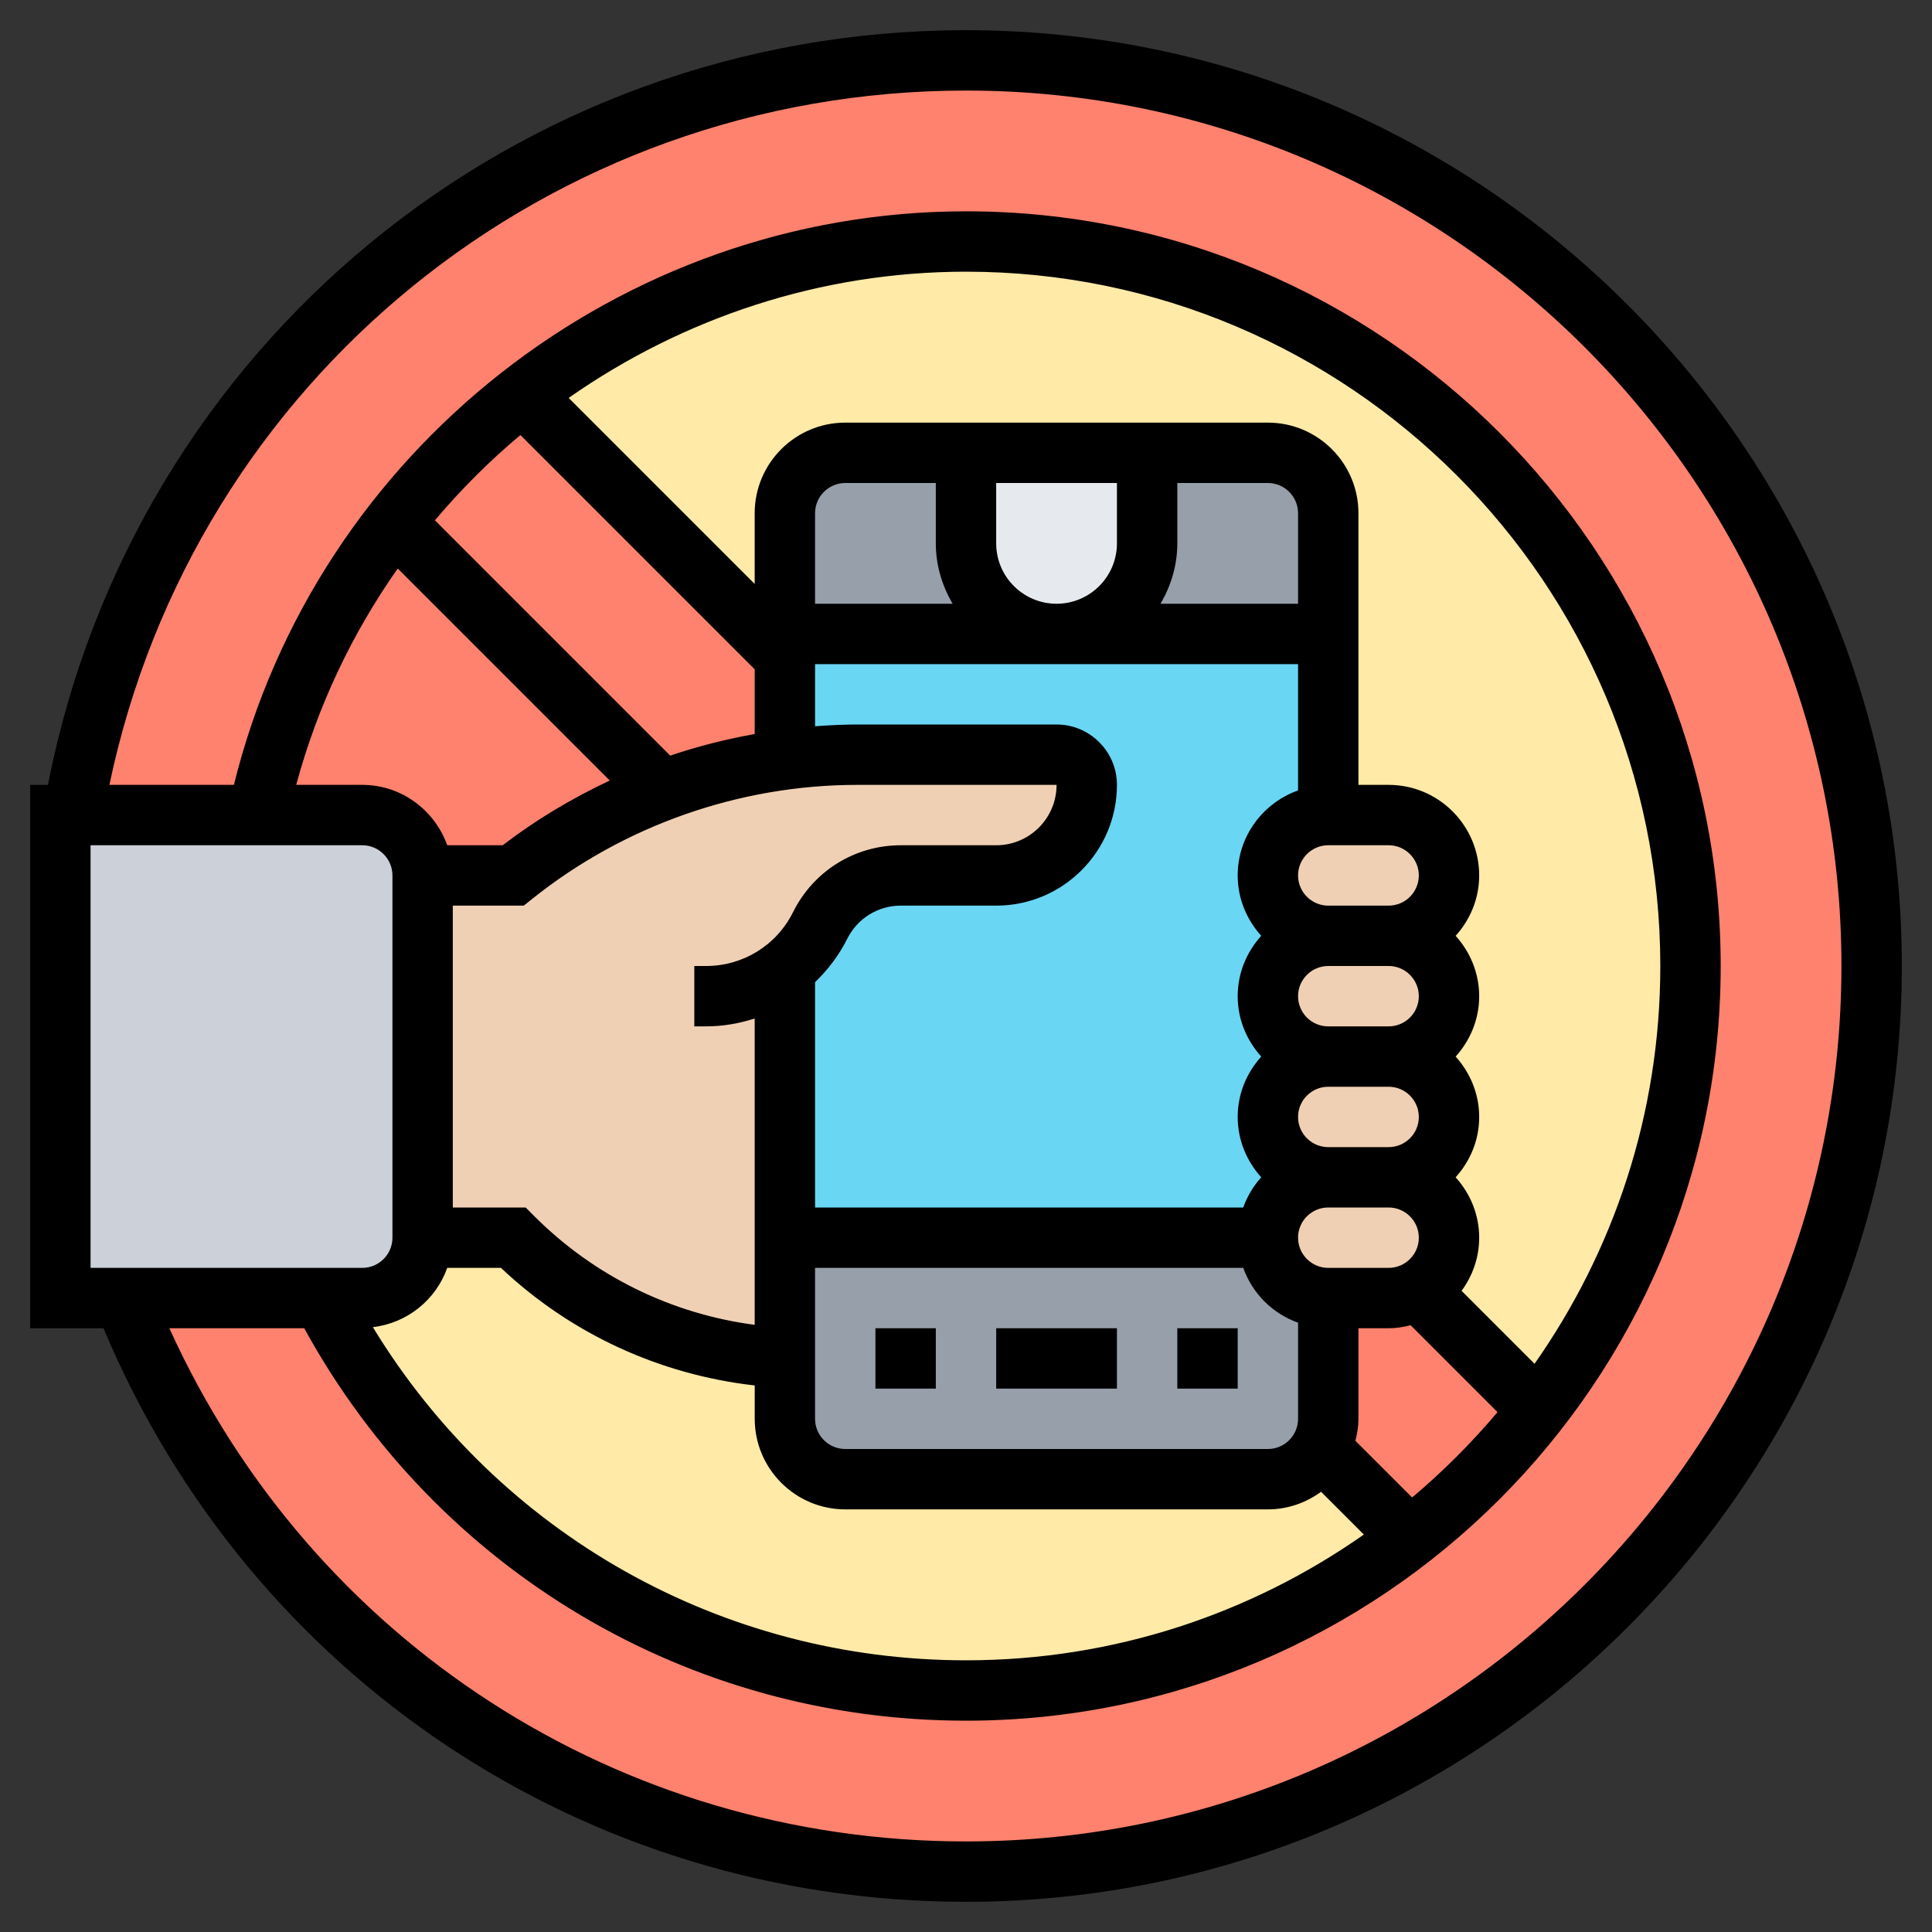 <svg id="_x33_0" enable-background="new 0 0 64 64" height="512" viewBox="0 0 64 64" width="512" xmlns="http://www.w3.org/2000/svg"><rect x="0" y="0" width="64" height="64" fill="#333333" stroke="none"/><g><g><g><circle cx="32" cy="32" fill="#ff826e" r="30"/></g><g><path d="m43.74 47.99 2.97 2.96c-4.06 3.17-9.17 5.05-14.71 5.05-9.29 0-17.35-5.28-21.34-13h1.34c1.1 0 2-.9 2-2h3c2.41 2.41 5.62 3.82 9 3.98v2.02c0 1.1.9 2 2 2h14c.74 0 1.39-.41 1.74-1.01z" fill="#ffeaa7"/></g><g><path d="m26 21v.76l-8.71-8.71c4.06-3.17 9.16-5.05 14.71-5.05 13.25 0 24 10.75 24 24 0 5.54-1.88 10.65-5.05 14.71l-3.97-3.97c.16-.09.3-.2.43-.33.37-.36.59-.86.59-1.41 0-1.1-.9-2-2-2 .55 0 1.05-.22 1.41-.59.37-.36.59-.86.59-1.41 0-1.1-.9-2-2-2 .55 0 1.05-.22 1.41-.59.37-.36.59-.86.59-1.41 0-1.1-.9-2-2-2 .55 0 1.05-.22 1.41-.59.37-.36.59-.86.59-1.41 0-1.1-.9-2-2-2h-2v-6-4c0-1.1-.9-2-2-2h-4-6-4c-1.1 0-2 .9-2 2z" fill="#ffeaa7"/></g><g><path d="m26 21.76v3.4c-1.39.18-2.75.53-4.06 1.03v-.01l-8.89-8.89c1.22-1.59 2.65-3.01 4.24-4.24z" fill="#ff826e"/></g><g><path d="m46.98 42.74 3.97 3.97c-1.22 1.59-2.65 3.02-4.24 4.24l-2.97-2.96c.17-.29.26-.63.26-.99v-4h2c.36 0 .69-.09.98-.26z" fill="#ff826e"/></g><g><path d="m44 17v4h-9c1.66 0 3-1.34 3-3v-3h4c1.1 0 2 .9 2 2z" fill="#969faa"/></g><g><path d="m32 18c0 .83.34 1.58.88 2.12s1.29.88 2.12.88h-9v-4c0-1.1.9-2 2-2h4z" fill="#969faa"/></g><g><path d="m44 43v4c0 .36-.09.7-.26.99-.35.6-1 1.01-1.74 1.01h-14c-1.1 0-2-.9-2-2v-2.02-3.98h16c0 1.1.9 2 2 2z" fill="#969faa"/></g><g><path d="m38 15v3c0 1.66-1.34 3-3 3-.83 0-1.58-.34-2.12-.88s-.88-1.29-.88-2.12v-3z" fill="#e6e9ed"/></g><g><path d="m44 21v6c-.55 0-1.05.22-1.41.59-.37.36-.59.86-.59 1.41 0 1.1.9 2 2 2-.55 0-1.05.22-1.41.59-.37.36-.59.86-.59 1.41 0 1.1.9 2 2 2-.55 0-1.05.22-1.41.59-.37.36-.59.86-.59 1.41 0 1.1.9 2 2 2-.55 0-1.05.22-1.41.59-.37.36-.59.86-.59 1.41h-16v-8.91c.48-.38.88-.86 1.17-1.43.5-1.02 1.54-1.66 2.67-1.66h3.16c1.66 0 3-1.34 3-3 0-.55-.45-1-1-1h-6.6c-.81 0-1.61.05-2.4.16v-3.4-.76h9z" fill="#69d6f4"/></g><g><path d="m14 29v12c0 1.1-.9 2-2 2h-1.34-6.58-2.08v-16h.41 6.11 3.48c1.1 0 2 .9 2 2z" fill="#ccd1d9"/></g><g><path d="m26 32.09v8.91 3.98c-3.38-.16-6.59-1.57-9-3.98h-3v-12h3c1.5-1.21 3.18-2.15 4.94-2.81 1.31-.5 2.67-.85 4.06-1.03.79-.11 1.59-.16 2.4-.16h6.6c.55 0 1 .45 1 1 0 1.66-1.34 3-3 3-.99 0-2.11 0-3.16 0-1.13 0-2.17.64-2.67 1.66-.29.57-.69 1.05-1.17 1.43z" fill="#f0d0b4"/></g><g><path d="m46 27c1.1 0 2 .9 2 2 0 .55-.22 1.05-.59 1.41-.36.37-.86.59-1.41.59h-2c-1.1 0-2-.9-2-2 0-.55.22-1.05.59-1.41.36-.37.86-.59 1.41-.59z" fill="#f0d0b4"/></g><g><path d="m46 31c1.1 0 2 .9 2 2 0 .55-.22 1.05-.59 1.41-.36.37-.86.59-1.41.59h-2c-1.1 0-2-.9-2-2 0-.55.22-1.05.59-1.41.36-.37.86-.59 1.41-.59z" fill="#f0d0b4"/></g><g><path d="m46 35c1.1 0 2 .9 2 2 0 .55-.22 1.05-.59 1.41-.36.37-.86.59-1.41.59h-2c-1.1 0-2-.9-2-2 0-.55.22-1.05.59-1.41.36-.37.86-.59 1.41-.59z" fill="#f0d0b4"/></g><g><path d="m44 39h2c1.1 0 2 .9 2 2 0 .55-.22 1.05-.59 1.41-.13.13-.27.24-.43.33-.29.17-.62.26-.98.26h-2c-1.1 0-2-.9-2-2 0-.55.22-1.05.59-1.41.36-.37.86-.59 1.41-.59z" fill="#f0d0b4"/></g></g><g><path d="m33 44h4v2h-4z"/><path d="m39 44h2v2h-2z"/><path d="m29 44h2v2h-2z"/><path d="m32 1c-14.918 0-27.57 10.465-30.412 25h-.588v18h2.428c4.851 11.56 15.981 19 28.572 19 17.093 0 31-13.906 31-31 0-17.093-13.907-31-31-31zm-29 27h9c.551 0 1 .449 1 1v12c0 .552-.449 1-1 1h-9zm12 2h2.351l.274-.219c3.047-2.438 6.875-3.781 10.778-3.781h6.597c0 1.103-.896 2-1.996 2h-3.161c-1.522 0-2.89.847-3.572 2.215-.549 1.101-1.654 1.785-2.884 1.785h-.387v2h.387c.56 0 1.1-.096 1.613-.261v10.148c-2.754-.362-5.313-1.613-7.293-3.593l-.293-.294h-2.414zm12 12h14.184c.302.847.969 1.514 1.816 1.816v3.184c0 .552-.449 1-1 1h-14c-.551 0-1-.448-1-1zm20-9c0 .552-.449 1-1 1h-2c-.551 0-1-.448-1-1 0-.551.449-1 1-1h2c.551 0 1 .449 1 1zm0 4c0 .552-.449 1-1 1h-2c-.551 0-1-.448-1-1s.449-1 1-1h2c.551 0 1 .448 1 1zm-3 5c-.551 0-1-.448-1-1s.449-1 1-1h2c.551 0 1 .448 1 1s-.449 1-1 1zm2-12h-2c-.551 0-1-.449-1-1s.449-1 1-1h2c.551 0 1 .449 1 1s-.449 1-1 1zm-3-10h-4.556c.344-.591.556-1.268.556-2v-2h3c.551 0 1 .449 1 1zm-6-2c0 1.103-.897 2-2 2s-2-.897-2-2v-2h4zm-5.444 2h-4.556v-3c0-.551.449-1 1-1h3v2c0 .732.212 1.409.556 2zm-4.556 2h16v4.184c-1.161.414-2 1.514-2 2.816 0 .771.301 1.468.78 2-.48.532-.78 1.229-.78 2s.301 1.468.78 2c-.48.532-.78 1.229-.78 2s.301 1.468.78 2c-.261.289-.463.626-.596 1h-14.184v-7.464c.423-.408.789-.884 1.063-1.433.339-.68 1.021-1.103 1.78-1.103h3.161c2.204 0 3.996-1.794 3.996-4 0-1.103-.897-2-2-2h-6.597c-.469 0-.937.024-1.403.058zm-12.184 20h1.779c2.312 2.184 5.256 3.538 8.406 3.895v1.105c0 1.654 1.346 3 3 3h14c.66 0 1.265-.221 1.761-.583l1.417 1.417c-3.736 2.621-8.279 4.166-13.179 4.166-8.096 0-15.482-4.19-19.648-11.036 1.146-.136 2.088-.91 2.464-1.964zm31.962 7.606-1.878-1.878c.059-.234.1-.475.1-.728v-3h1c.253 0 .494-.041.729-.1l2.878 2.878c-.86 1.022-1.807 1.968-2.829 2.828zm4.056-4.429-2.417-2.417c.363-.495.583-1.1.583-1.76 0-.771-.301-1.468-.78-2 .48-.532.78-1.229.78-2s-.301-1.468-.78-2c.48-.532.78-1.229.78-2s-.301-1.468-.78-2c.48-.532.78-1.229.78-2 0-1.654-1.346-3-3-3h-1v-9c0-1.654-1.346-3-3-3h-14c-1.654 0-3 1.346-3 3v2.344l-6.162-6.162c3.769-2.64 8.329-4.182 13.162-4.182 12.682 0 23 10.318 23 23 0 4.9-1.545 9.442-4.166 13.177zm-33.595-30.766 7.761 7.761v2.143c-.949.172-1.886.406-2.798.716l-7.795-7.795c.863-1.023 1.809-1.968 2.832-2.825zm-4.063 4.422 7.023 7.023c-1.249.588-2.444 1.297-3.545 2.144h-1.839c-.414-1.161-1.514-2-2.816-2h-2.187c.706-2.613 1.856-5.026 3.364-7.167zm18.824 42.167c-11.494 0-21.686-6.63-26.39-17h4.468c4.4 8.03 12.735 13 21.922 13 13.785 0 25-11.215 25-25s-11.215-25-25-25c-11.465 0-21.522 7.947-24.252 19h-4.124c2.804-13.397 14.552-23 28.376-23 15.991 0 29 13.009 29 29 0 15.99-13.009 29-29 29z"/></g></g></svg>